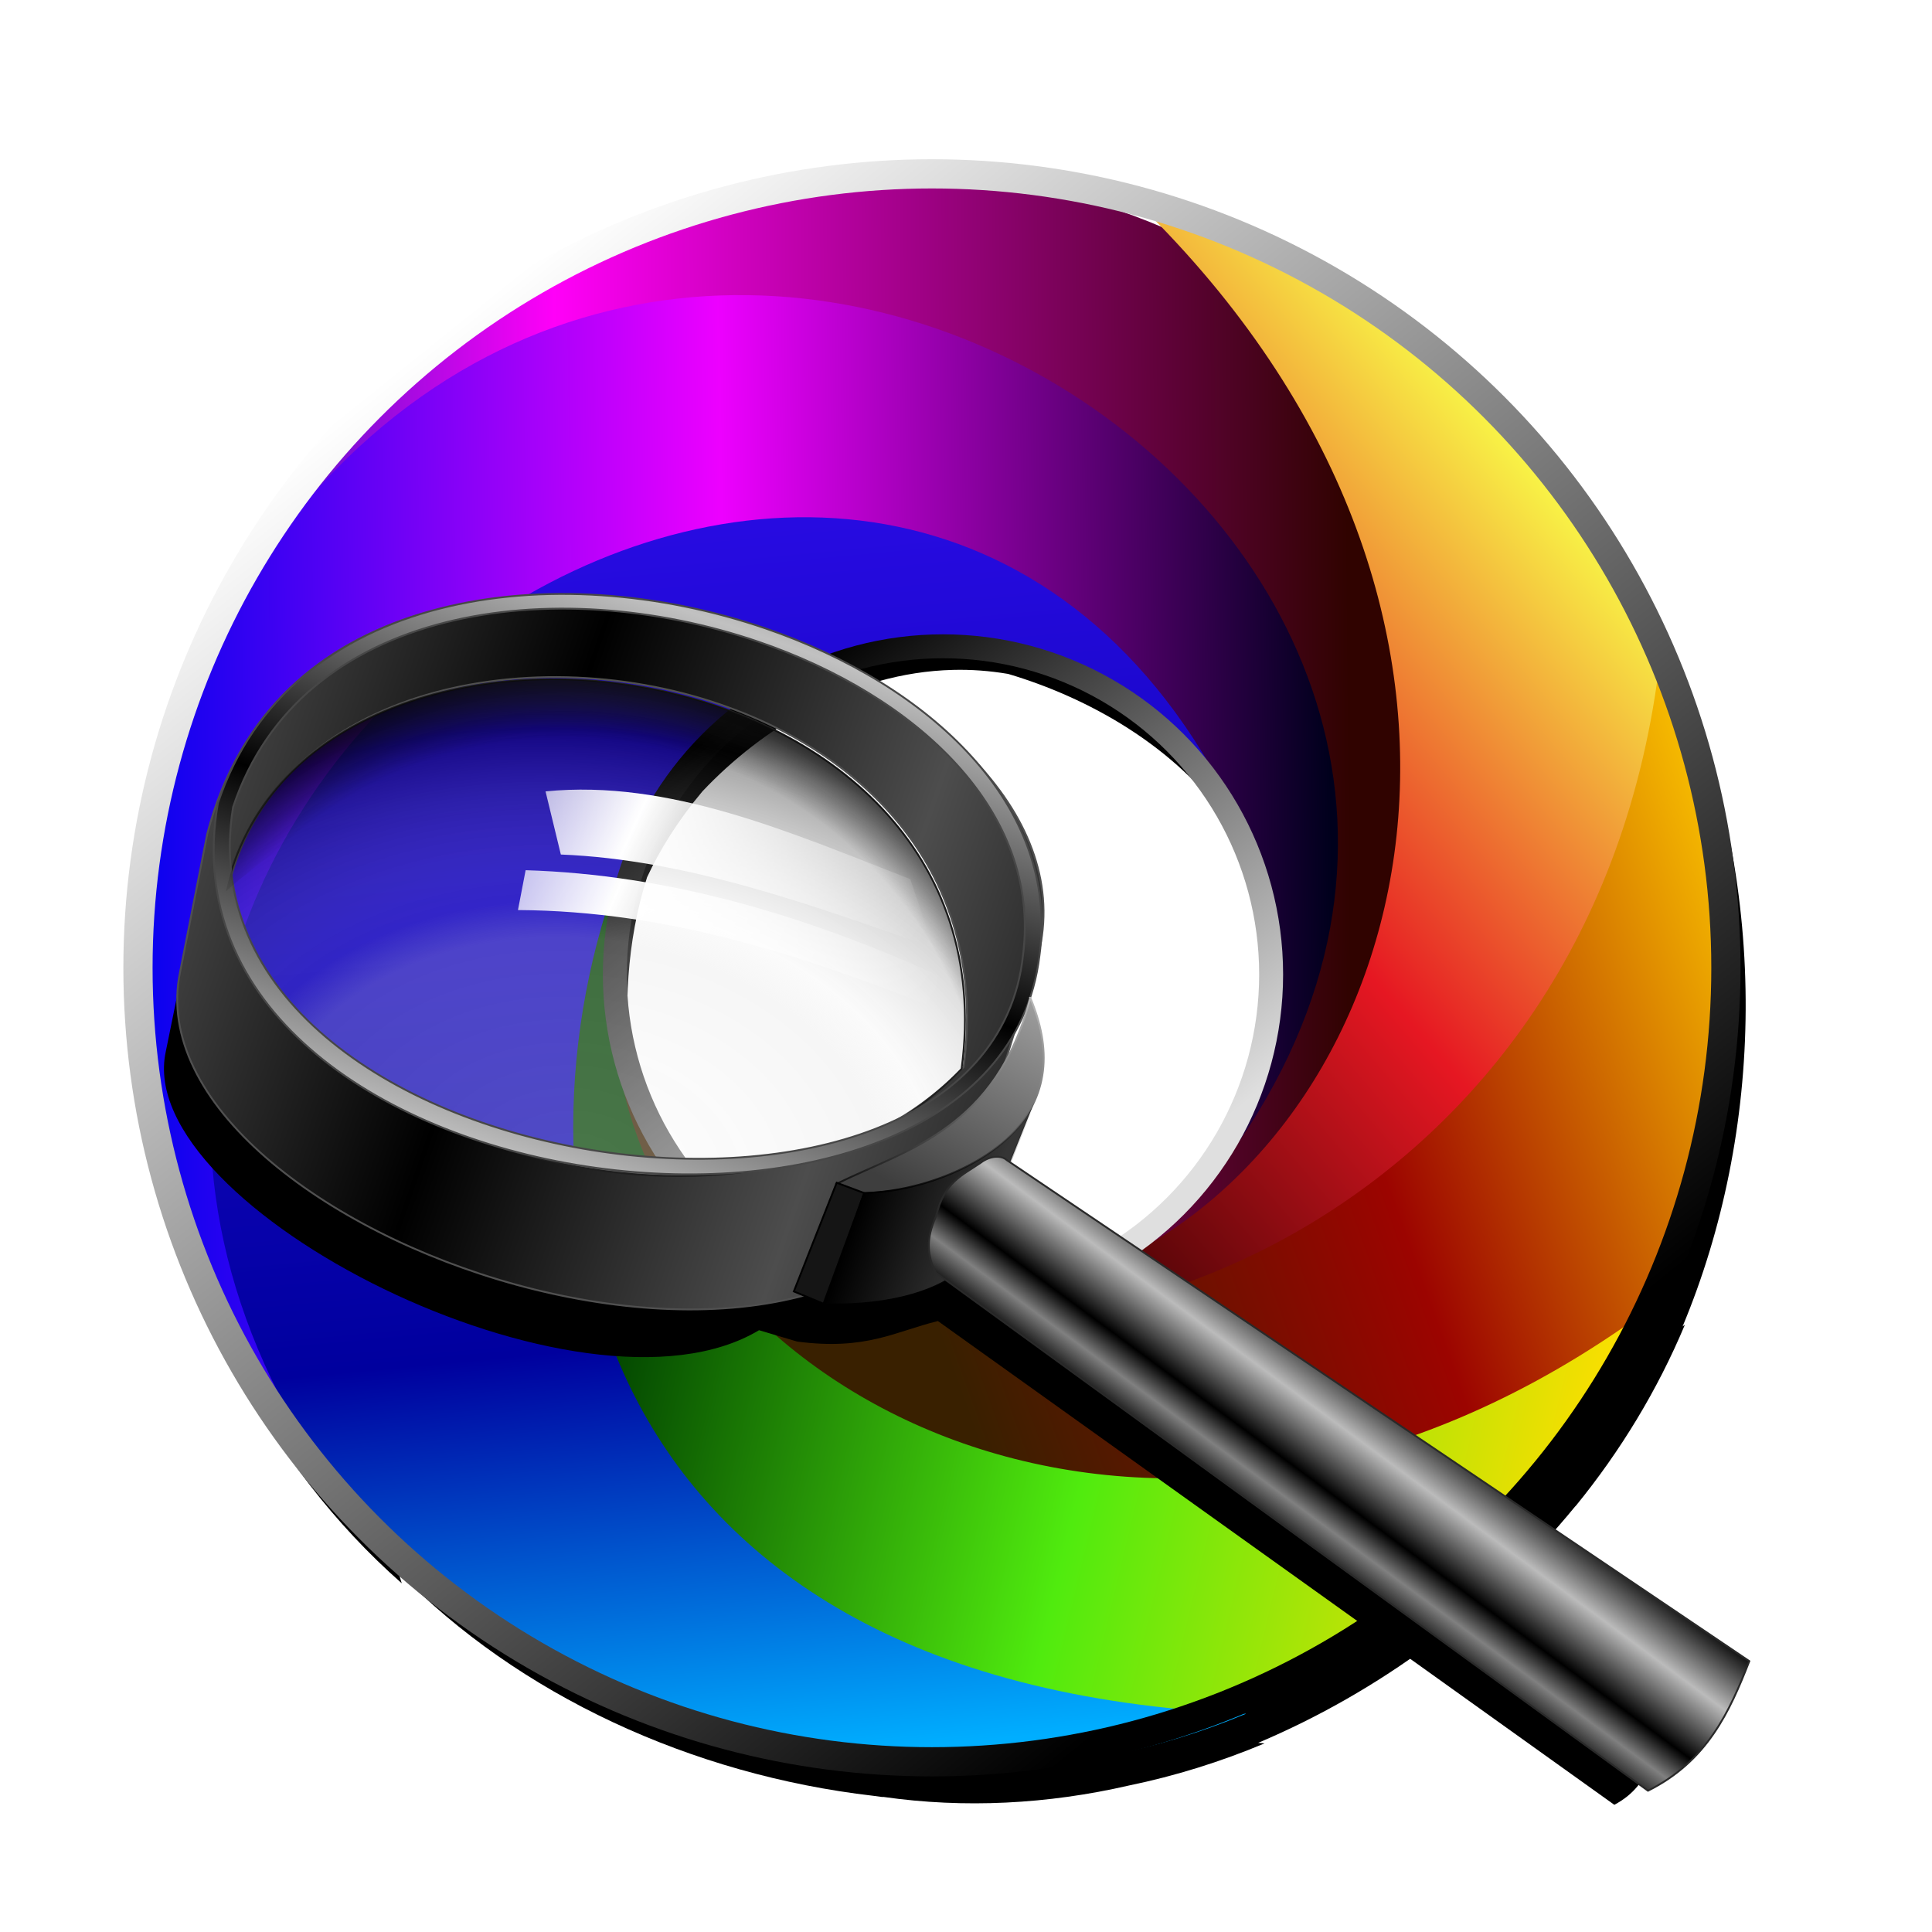 <?xml version="1.0" encoding="UTF-8" standalone="no"?>
<!-- Created with Inkscape (http://www.inkscape.org/) -->

<svg
   xmlns:dc="http://purl.org/dc/elements/1.1/"
   xmlns:cc="http://creativecommons.org/ns#"
   xmlns:rdf="http://www.w3.org/1999/02/22-rdf-syntax-ns#"
   xmlns:svg="http://www.w3.org/2000/svg"
   xmlns="http://www.w3.org/2000/svg"
   xmlns:xlink="http://www.w3.org/1999/xlink"
   xmlns:sodipodi="http://sodipodi.sourceforge.net/DTD/sodipodi-0.dtd"
   xmlns:inkscape="http://www.inkscape.org/namespaces/inkscape"
   width="256"
   height="256"
   id="svg2"
   version="1.1"
   inkscape:version="0.92.5 (2060ec1f9f, 2020-04-08)"
   sodipodi:docname="mate-color-manager.svg">
  <defs
     id="defs4">
    <linearGradient
       id="linearGradient3916">
      <stop
         id="stop3918"
         offset="0"
         style="stop-color:#dfdfdf;stop-opacity:1;" />
      <stop
         id="stop3920"
         offset="1"
         style="stop-color:#000000;stop-opacity:1;" />
    </linearGradient>
    <linearGradient
       id="linearGradient3892">
      <stop
         style="stop-color:#000000;stop-opacity:1;"
         offset="0"
         id="stop3894" />
      <stop
         style="stop-color:#ffffff;stop-opacity:1;"
         offset="1"
         id="stop3896" />
    </linearGradient>
    <linearGradient
       id="linearGradient3895">
      <stop
         id="stop3897"
         offset="0"
         style="stop-color:#2418bf;stop-opacity:1;" />
      <stop
         style="stop-color:#ff00f8;stop-opacity:1;"
         offset="0.315"
         id="stop3899" />
      <stop
         id="stop3901"
         offset="1"
         style="stop-color:#300300;stop-opacity:1;" />
    </linearGradient>
    <linearGradient
       id="linearGradient3880">
      <stop
         id="stop3882"
         offset="0"
         style="stop-color:#00aeff;stop-opacity:1;" />
      <stop
         style="stop-color:#00009e;stop-opacity:1;"
         offset="0.347"
         id="stop3884" />
      <stop
         id="stop3886"
         offset="1"
         style="stop-color:#270be1;stop-opacity:1;" />
    </linearGradient>
    <linearGradient
       inkscape:collect="always"
       id="linearGradient3934">
      <stop
         style="stop-color:#ffffff;stop-opacity:1;"
         offset="0"
         id="stop3936" />
      <stop
         style="stop-color:#ffffff;stop-opacity:0;"
         offset="1"
         id="stop3938" />
    </linearGradient>
    <linearGradient
       id="linearGradient3872">
      <stop
         style="stop-color:#ffde00;stop-opacity:1;"
         offset="0"
         id="stop3874" />
      <stop
         id="stop3903"
         offset="0.5"
         style="stop-color:#50eb0e;stop-opacity:1;" />
      <stop
         style="stop-color:#004100;stop-opacity:1;"
         offset="1"
         id="stop3876" />
    </linearGradient>
    <linearGradient
       id="linearGradient3864">
      <stop
         style="stop-color:#392000;stop-opacity:1;"
         offset="0"
         id="stop3866" />
      <stop
         id="stop3888"
         offset="0.5"
         style="stop-color:#9c0400;stop-opacity:1;" />
      <stop
         style="stop-color:#ffcd00;stop-opacity:1;"
         offset="1"
         id="stop3868" />
    </linearGradient>
    <linearGradient
       id="linearGradient3856">
      <stop
         style="stop-color:#f9ff48;stop-opacity:1;"
         offset="0"
         id="stop3858" />
      <stop
         id="stop3890"
         offset="0.5"
         style="stop-color:#e61722;stop-opacity:1;" />
      <stop
         style="stop-color:#2c0000;stop-opacity:1;"
         offset="1"
         id="stop3860" />
    </linearGradient>
    <linearGradient
       id="linearGradient3848">
      <stop
         style="stop-color:#00fff1;stop-opacity:1;"
         offset="0"
         id="stop3850" />
      <stop
         id="stop3892"
         offset="0.5"
         style="stop-color:#ff00f8;stop-opacity:1;" />
      <stop
         style="stop-color:#300300;stop-opacity:1;"
         offset="1"
         id="stop3852" />
    </linearGradient>
    <linearGradient
       id="linearGradient3840">
      <stop
         style="stop-color:#00aeff;stop-opacity:1;"
         offset="0"
         id="stop3842" />
      <stop
         id="stop3877"
         offset="0.5"
         style="stop-color:#00009e;stop-opacity:1;" />
      <stop
         style="stop-color:#00003d;stop-opacity:1;"
         offset="1"
         id="stop3844" />
    </linearGradient>
    <linearGradient
       id="linearGradient3830">
      <stop
         style="stop-color:#0002ee;stop-opacity:1;"
         offset="0"
         id="stop3832" />
      <stop
         id="stop3875"
         offset="0.5"
         style="stop-color:#ed00ff;stop-opacity:1;" />
      <stop
         style="stop-color:#00001c;stop-opacity:1;"
         offset="1"
         id="stop3834" />
    </linearGradient>
    <linearGradient
       inkscape:collect="always"
       xlink:href="#linearGradient3830"
       id="linearGradient3836"
       x1="7.787"
       y1="922.236"
       x2="179.719"
       y2="920.385"
       gradientUnits="userSpaceOnUse"
       gradientTransform="matrix(1.011,0.019,-0.019,1,17.209,-1.054)" />
    <linearGradient
       inkscape:collect="always"
       xlink:href="#linearGradient3840"
       id="linearGradient3846"
       x1="97.845"
       y1="1041.764"
       x2="180.706"
       y2="973.594"
       gradientUnits="userSpaceOnUse"
       gradientTransform="matrix(1.01,0,0,1,0.491,1.843)" />
    <linearGradient
       inkscape:collect="always"
       xlink:href="#linearGradient3848"
       id="linearGradient3854"
       x1="30.411"
       y1="893.047"
       x2="204.577"
       y2="893.047"
       gradientUnits="userSpaceOnUse"
       gradientTransform="matrix(1.007,-0.038,0.038,1.005,-33.613,2.997)" />
    <linearGradient
       inkscape:collect="always"
       xlink:href="#linearGradient3856"
       id="linearGradient3862"
       x1="211.541"
       y1="876.005"
       x2="126.989"
       y2="948.178"
       gradientUnits="userSpaceOnUse"
       gradientTransform="matrix(0.994,0.105,-0.105,0.994,97.206,-7.02)" />
    <linearGradient
       inkscape:collect="always"
       xlink:href="#linearGradient3864"
       id="linearGradient3870"
       x1="129.425"
       y1="976.899"
       x2="247.561"
       y2="940.812"
       gradientUnits="userSpaceOnUse"
       gradientTransform="matrix(1.01,-0.043,0.043,0.999,-41.125,9.245)" />
    <linearGradient
       inkscape:collect="always"
       xlink:href="#linearGradient3872"
       id="linearGradient3878"
       x1="259.659"
       y1="1002.137"
       x2="107.009"
       y2="975.304"
       gradientUnits="userSpaceOnUse"
       gradientTransform="matrix(1,-0.026,0.026,1.011,-23.587,-5.142)" />
    <linearGradient
       inkscape:collect="always"
       xlink:href="#linearGradient3934"
       id="linearGradient3940"
       x1="137.615"
       y1="-26.677"
       x2="137.615"
       y2="138.989"
       gradientUnits="userSpaceOnUse"
       gradientTransform="matrix(0.984,0,0,0.984,0.776,0.775)" />
    <linearGradient
       inkscape:collect="always"
       xlink:href="#linearGradient3934"
       id="linearGradient3945"
       gradientUnits="userSpaceOnUse"
       gradientTransform="matrix(0.886,0,0,0.886,13.305,806.963)"
       x1="137.615"
       y1="-26.677"
       x2="137.615"
       y2="150.735" />
    <linearGradient
       inkscape:collect="always"
       xlink:href="#linearGradient3934"
       id="linearGradient3950"
       gradientUnits="userSpaceOnUse"
       gradientTransform="matrix(0.886,0,0,0.886,13.305,10.6)"
       x1="137.615"
       y1="-26.677"
       x2="137.615"
       y2="150.735" />
    <linearGradient
       inkscape:collect="always"
       xlink:href="#linearGradient3934"
       id="linearGradient3962"
       gradientUnits="userSpaceOnUse"
       gradientTransform="matrix(0.886,0,0,0.886,112.014,809.418)"
       x1="137.615"
       y1="-26.677"
       x2="137.615"
       y2="150.735" />
    <linearGradient
       inkscape:collect="always"
       xlink:href="#linearGradient3856"
       id="linearGradient3964"
       gradientUnits="userSpaceOnUse"
       gradientTransform="matrix(0.994,0.105,-0.105,0.994,98.024,-4.564)"
       x1="211.541"
       y1="876.005"
       x2="126.989"
       y2="948.178" />
    <linearGradient
       inkscape:collect="always"
       xlink:href="#linearGradient3895"
       id="linearGradient3845"
       gradientUnits="userSpaceOnUse"
       gradientTransform="matrix(1.007,-0.038,0.038,1.005,-33.613,2.997)"
       x1="30.411"
       y1="893.047"
       x2="181.814"
       y2="897.418" />
    <linearGradient
       inkscape:collect="always"
       xlink:href="#linearGradient3856"
       id="linearGradient3847"
       gradientUnits="userSpaceOnUse"
       gradientTransform="matrix(0.994,0.105,-0.105,0.994,98.024,-4.564)"
       x1="213.832"
       y1="856.1"
       x2="126.989"
       y2="948.178" />
    <linearGradient
       inkscape:collect="always"
       xlink:href="#linearGradient3864"
       id="linearGradient3849"
       gradientUnits="userSpaceOnUse"
       gradientTransform="matrix(1.01,-0.043,0.043,0.999,-41.125,9.245)"
       x1="129.425"
       y1="976.899"
       x2="247.561"
       y2="940.812" />
    <linearGradient
       inkscape:collect="always"
       xlink:href="#linearGradient3872"
       id="linearGradient3851"
       gradientUnits="userSpaceOnUse"
       gradientTransform="matrix(1,-0.026,0.026,1.011,-23.587,-5.142)"
       x1="213.738"
       y1="994.313"
       x2="85.519"
       y2="959.74" />
    <linearGradient
       inkscape:collect="always"
       xlink:href="#linearGradient3830"
       id="linearGradient3853"
       gradientUnits="userSpaceOnUse"
       gradientTransform="matrix(1.011,0.019,-0.019,1,17.209,-1.054)"
       x1="21.703"
       y1="925.818"
       x2="179.719"
       y2="920.385" />
    <linearGradient
       inkscape:collect="always"
       xlink:href="#linearGradient3880"
       id="linearGradient3855"
       gradientUnits="userSpaceOnUse"
       gradientTransform="matrix(1.01,0,0,1,0.491,1.843)"
       x1="97.845"
       y1="1028.342"
       x2="82.482"
       y2="866.798" />
    <linearGradient
       inkscape:collect="always"
       xlink:href="#linearGradient3848"
       id="linearGradient3875"
       gradientUnits="userSpaceOnUse"
       gradientTransform="matrix(1.007,-0.038,0.038,1.005,-33.613,2.997)"
       x1="30.411"
       y1="893.047"
       x2="204.577"
       y2="893.047" />
    <linearGradient
       inkscape:collect="always"
       xlink:href="#linearGradient3856"
       id="linearGradient3877"
       gradientUnits="userSpaceOnUse"
       gradientTransform="matrix(0.994,0.105,-0.105,0.994,98.024,-4.564)"
       x1="211.541"
       y1="876.005"
       x2="126.989"
       y2="948.178" />
    <linearGradient
       inkscape:collect="always"
       xlink:href="#linearGradient3864"
       id="linearGradient3879"
       gradientUnits="userSpaceOnUse"
       gradientTransform="matrix(1.01,-0.043,0.043,0.999,-41.125,9.245)"
       x1="129.425"
       y1="976.899"
       x2="247.561"
       y2="940.812" />
    <linearGradient
       inkscape:collect="always"
       xlink:href="#linearGradient3872"
       id="linearGradient3881"
       gradientUnits="userSpaceOnUse"
       gradientTransform="matrix(1,-0.026,0.026,1.011,-23.587,-5.142)"
       x1="259.659"
       y1="1002.137"
       x2="107.009"
       y2="975.304" />
    <linearGradient
       inkscape:collect="always"
       xlink:href="#linearGradient3830"
       id="linearGradient3883"
       gradientUnits="userSpaceOnUse"
       gradientTransform="matrix(1.011,0.019,-0.019,1,17.209,-1.054)"
       x1="7.787"
       y1="922.236"
       x2="179.719"
       y2="920.385" />
    <linearGradient
       inkscape:collect="always"
       xlink:href="#linearGradient3840"
       id="linearGradient3885"
       gradientUnits="userSpaceOnUse"
       gradientTransform="matrix(1.01,0,0,1,0.491,1.843)"
       x1="97.845"
       y1="1041.764"
       x2="180.706"
       y2="973.594" />
    <linearGradient
       inkscape:collect="always"
       xlink:href="#linearGradient3840"
       id="linearGradient3888"
       gradientUnits="userSpaceOnUse"
       gradientTransform="matrix(0.418,0,0,0.413,109.261,620.589)"
       x1="97.845"
       y1="1041.764"
       x2="180.706"
       y2="973.594" />
    <linearGradient
       inkscape:collect="always"
       xlink:href="#linearGradient3830"
       id="linearGradient3891"
       gradientUnits="userSpaceOnUse"
       gradientTransform="matrix(0.418,0.008,-0.008,0.413,116.171,619.392)"
       x1="7.787"
       y1="922.236"
       x2="179.719"
       y2="920.385" />
    <linearGradient
       inkscape:collect="always"
       xlink:href="#linearGradient3872"
       id="linearGradient3894"
       gradientUnits="userSpaceOnUse"
       gradientTransform="matrix(0.413,-0.011,0.011,0.418,99.308,617.702)"
       x1="259.659"
       y1="1002.137"
       x2="107.009"
       y2="975.304" />
    <linearGradient
       inkscape:collect="always"
       xlink:href="#linearGradient3864"
       id="linearGradient3897"
       gradientUnits="userSpaceOnUse"
       gradientTransform="matrix(0.417,-0.018,0.018,0.413,92.058,623.649)"
       x1="129.425"
       y1="976.899"
       x2="247.561"
       y2="940.812" />
    <linearGradient
       inkscape:collect="always"
       xlink:href="#linearGradient3856"
       id="linearGradient3900"
       gradientUnits="userSpaceOnUse"
       gradientTransform="matrix(0.411,0.044,-0.044,0.411,149.576,617.941)"
       x1="211.541"
       y1="876.005"
       x2="126.989"
       y2="948.178" />
    <linearGradient
       inkscape:collect="always"
       xlink:href="#linearGradient3848"
       id="linearGradient3903"
       gradientUnits="userSpaceOnUse"
       gradientTransform="matrix(0.416,-0.016,0.016,0.416,95.164,-331.296)"
       x1="30.411"
       y1="893.047"
       x2="204.577"
       y2="893.047" />
    <linearGradient
       inkscape:collect="always"
       xlink:href="#linearGradient3892"
       id="linearGradient3898"
       x1="79.095"
       y1="76.873"
       x2="27.873"
       y2="13.056"
       gradientUnits="userSpaceOnUse"
       gradientTransform="matrix(2.433,0,0,2.433,-0.499,801.79)" />
    <filter
       inkscape:collect="always"
       id="filter3908">
      <feGaussianBlur
         inkscape:collect="always"
         stdDeviation="0.87"
         id="feGaussianBlur3910" />
    </filter>
    <linearGradient
       inkscape:collect="always"
       xlink:href="#linearGradient3916"
       id="linearGradient3914"
       gradientUnits="userSpaceOnUse"
       x1="79.095"
       y1="76.873"
       x2="27.873"
       y2="13.056"
       gradientTransform="matrix(1.005,0,0,1.005,73.707,874.722)" />
    <linearGradient
       id="linearGradient3859">
      <stop
         id="stop3865"
         offset="0"
         style="stop-color:#333333;stop-opacity:0;" />
      <stop
         style="stop-color:#0d0d0d;stop-opacity:0;"
         offset="0.856"
         id="stop3867" />
      <stop
         style="stop-color:#000000;stop-opacity:0.82;"
         offset="1"
         id="stop3869" />
    </linearGradient>
    <linearGradient
       id="linearGradient3843">
      <stop
         id="stop3845"
         offset="0"
         style="stop-color:#ffffff;stop-opacity:0.288;" />
      <stop
         style="stop-color:#e0e0e0;stop-opacity:0.281;"
         offset="0.477"
         id="stop3853" />
      <stop
         style="stop-color:#e0e0e0;stop-opacity:0.141;"
         offset="0.551"
         id="stop3851" />
      <stop
         id="stop3855"
         offset="0.893"
         style="stop-color:#000000;stop-opacity:0.388;" />
      <stop
         id="stop3847"
         offset="1"
         style="stop-color:#2e2e2e;stop-opacity:0.82;" />
    </linearGradient>
    <linearGradient
       id="linearGradient3835"
       inkscape:collect="always">
      <stop
         id="stop3837"
         offset="0"
         style="stop-color:#000000;stop-opacity:1;" />
      <stop
         id="stop3839"
         offset="1"
         style="stop-color:#000000;stop-opacity:0;" />
    </linearGradient>
    <linearGradient
       id="linearGradient3825">
      <stop
         id="stop3827"
         offset="0"
         style="stop-color:#000000;stop-opacity:1;" />
      <stop
         id="stop3829"
         offset="1"
         style="stop-color:#4d4d4d;stop-opacity:1;" />
    </linearGradient>
    <linearGradient
       id="linearGradient3813">
      <stop
         id="stop3815"
         offset="0"
         style="stop-color:#151515;stop-opacity:1;" />
      <stop
         style="stop-color:#808080;stop-opacity:1;"
         offset="0.25"
         id="stop3823" />
      <stop
         style="stop-color:#000000;stop-opacity:1;"
         offset="0.5"
         id="stop3821" />
      <stop
         id="stop3817"
         offset="1"
         style="stop-color:#bbbbbb;stop-opacity:1;" />
    </linearGradient>
    <linearGradient
       id="linearGradient3805">
      <stop
         style="stop-color:#000000;stop-opacity:1;"
         offset="0"
         id="stop3807" />
      <stop
         style="stop-color:#353535;stop-opacity:1;"
         offset="1"
         id="stop3809" />
    </linearGradient>
    <linearGradient
       id="linearGradient3785">
      <stop
         id="stop3787"
         offset="0"
         style="stop-color:#d5d5d5;stop-opacity:1;" />
      <stop
         id="stop3789"
         offset="1"
         style="stop-color:#000000;stop-opacity:1;" />
    </linearGradient>
    <linearGradient
       id="linearGradient3777">
      <stop
         id="stop3779"
         offset="0"
         style="stop-color:#3e3e3e;stop-opacity:1;" />
      <stop
         id="stop3781"
         offset="1"
         style="stop-color:#9c9c9c;stop-opacity:1;" />
    </linearGradient>
    <linearGradient
       id="linearGradient3767">
      <stop
         id="stop3769"
         offset="0"
         style="stop-color:#000000;stop-opacity:1;" />
      <stop
         id="stop3771"
         offset="1"
         style="stop-color:#c1c1c1;stop-opacity:1;" />
    </linearGradient>
    <linearGradient
       spreadMethod="reflect"
       gradientUnits="userSpaceOnUse"
       y2="104.007"
       x2="269.782"
       y1="260.562"
       x1="270.29"
       id="linearGradient3773"
       xlink:href="#linearGradient3767"
       inkscape:collect="always" />
    <linearGradient
       gradientUnits="userSpaceOnUse"
       y2="246.821"
       x2="528.258"
       y1="366.705"
       x1="505.835"
       id="linearGradient3783"
       xlink:href="#linearGradient3777"
       inkscape:collect="always" />
    <linearGradient
       gradientUnits="userSpaceOnUse"
       y2="387.861"
       x2="486.651"
       y1="215.792"
       x1="501.604"
       id="linearGradient3791"
       xlink:href="#linearGradient3785"
       inkscape:collect="always" />
    <linearGradient
       gradientUnits="userSpaceOnUse"
       y2="380.08"
       x2="527.809"
       y1="380.08"
       x1="461.749"
       id="linearGradient3803"
       xlink:href="#linearGradient3805"
       inkscape:collect="always" />
    <linearGradient
       gradientTransform="translate(-6.207,6.437)"
       spreadMethod="reflect"
       gradientUnits="userSpaceOnUse"
       y2="391.391"
       x2="728.93"
       y1="453.196"
       x1="709.633"
       id="linearGradient3819"
       xlink:href="#linearGradient3813"
       inkscape:collect="always" />
    <linearGradient
       spreadMethod="reflect"
       gradientUnits="userSpaceOnUse"
       y2="360.527"
       x2="429.274"
       y1="361.232"
       x1="229.482"
       id="linearGradient3831"
       xlink:href="#linearGradient3825"
       inkscape:collect="always" />
    <linearGradient
       gradientUnits="userSpaceOnUse"
       y2="291.168"
       x2="529.146"
       y1="366.309"
       x1="461.749"
       id="linearGradient3841"
       xlink:href="#linearGradient3835"
       inkscape:collect="always" />
    <radialGradient
       gradientUnits="userSpaceOnUse"
       gradientTransform="matrix(1.706,-0.395,0.298,1.284,-364.487,-87.143)"
       r="205.122"
       fy="485.511"
       fx="311.586"
       cy="485.511"
       cx="311.586"
       id="radialGradient3849"
       xlink:href="#linearGradient3843"
       inkscape:collect="always" />
    <radialGradient
       r="205.122"
       fy="481.231"
       fx="306.758"
       cy="481.231"
       cx="306.758"
       gradientTransform="matrix(1.28,-0.292,0.293,1.285,-229.269,-119.885)"
       gradientUnits="userSpaceOnUse"
       id="radialGradient3871"
       xlink:href="#linearGradient3859"
       inkscape:collect="always" />
    <linearGradient
       spreadMethod="reflect"
       gradientUnits="userSpaceOnUse"
       y2="201.206"
       x2="450.624"
       y1="185.692"
       x1="282.786"
       id="linearGradient3890"
       xlink:href="#linearGradient3934"
       inkscape:collect="always" />
    <linearGradient
       spreadMethod="reflect"
       gradientTransform="matrix(0.997,0.071,-0.071,0.997,1065.792,-30.295)"
       gradientUnits="userSpaceOnUse"
       y2="346.824"
       x2="-578.939"
       y1="345.117"
       x1="-761.242"
       id="linearGradient3900-5"
       xlink:href="#linearGradient3934"
       inkscape:collect="always" />
    <filter
       height="1.224"
       y="-0.112"
       width="1.043"
       x="-0.021"
       id="filter3910"
       inkscape:collect="always">
      <feGaussianBlur
         id="feGaussianBlur3912"
         stdDeviation="2.077"
         inkscape:collect="always" />
    </filter>
    <linearGradient
       y2="201.206"
       x2="450.624"
       y1="185.692"
       x1="282.786"
       spreadMethod="reflect"
       gradientUnits="userSpaceOnUse"
       id="linearGradient3927"
       xlink:href="#linearGradient3934"
       inkscape:collect="always" />
    <filter
       height="1.323"
       y="-0.161"
       width="1.074"
       x="-0.037"
       id="filter3953"
       inkscape:collect="always">
      <feGaussianBlur
         id="feGaussianBlur3955"
         stdDeviation="3.476"
         inkscape:collect="always" />
    </filter>
    <filter
       height="1.212"
       y="-0.106"
       width="1.043"
       x="-0.022"
       id="filter3967"
       inkscape:collect="always">
      <feGaussianBlur
         id="feGaussianBlur3969"
         stdDeviation="8.055"
         inkscape:collect="always" />
    </filter>
  </defs>
  <sodipodi:namedview
     id="base"
     pagecolor="#ffffff"
     bordercolor="#666666"
     borderopacity="1.0"
     inkscape:pageopacity="0.0"
     inkscape:pageshadow="2"
     inkscape:zoom="3.5351562"
     inkscape:cx="128"
     inkscape:cy="128"
     inkscape:document-units="px"
     inkscape:current-layer="layer1"
     showgrid="false"
     inkscape:window-width="1920"
     inkscape:window-height="1056"
     inkscape:window-x="0"
     inkscape:window-y="0"
     inkscape:window-maximized="1"
     showguides="true"
     inkscape:guide-bbox="true"
     inkscape:snap-global="false" />
  <g
     inkscape:label="Layer 1"
     inkscape:groupmode="layer"
     id="layer1"
     transform="translate(0,-796.362)">
    <path
       style="fill:#000000;fill-opacity:1;stroke:none;filter:url(#filter3908)"
       d="m 50.648,960.971 c -14.661,-0.176 -29.998,9.103 -37.406,22.875 -0.13,0.242 -0.281,0.474 -0.406,0.719 -9.11,15.631 -6.036,38.76 8.656,51.719 -0.07,-0.209 -0.12,-0.416 -0.188,-0.625 6.517,6.683 15.913,11.015 25.781,12.156 0.155,0.025 0.313,0.04 0.469,0.063 0.031,0 0.063,0 0.094,0 4.358,0.621 8.88,0.397 13.312,-0.625 2.5,-0.514 4.973,-1.287 7.344,-2.281 -0.118,-0.01 -0.227,-0.026 -0.344,-0.031 6.55,-2.772 12.585,-7.183 17.188,-12.812 0.019,-0.022 0.044,-0.04 0.062,-0.063 2.407,-2.957 4.414,-6.252 5.906,-9.812 -0.042,0.032 -0.083,0.062 -0.125,0.094 4.412,-10.573 4.736,-23.518 -0.062,-35.094 -0.02,0.171 -0.073,0.331 -0.094,0.5 -4.992,-11.46 -15.299,-21.247 -27.844,-24.625 0.217,0.217 0.414,0.438 0.625,0.656 -1.84,-0.781 -3.789,-1.434 -5.906,-1.938 -2.313,-0.55 -4.676,-0.846 -7.062,-0.875 z m 0.75,25.75 c 0.982,-0.025 1.981,0.046 3,0.219 8.484,2.521 19.544,10.499 12.719,27.062 -0.004,0.01 0.004,0.022 0,0.031 -2.421,4.271 -6.934,7.681 -14.75,8.406 -0.254,0.016 -0.493,0.054 -0.75,0.063 -1.98,0.067 -4.038,-0.107 -6.031,-0.625 -3.301,-1.569 -9.727,-6.657 -11.688,-13.5 -0.348,-3.098 -0.23,-6.878 0.906,-10.406 0.709,-1.521 1.679,-3.079 3,-4.656 3.213,-3.406 8.057,-6.454 13.594,-6.594 z"
       id="path3863"
       inkscape:connector-curvature="0"
       transform="matrix(2.442,0,0,2.442,0.751,-1524.446)" />
    <g
       id="g3837"
       transform="matrix(1.003,0,0,1.003,-5.259,-2.944)">
      <path
         inkscape:transform-center-y="-29.625738"
         inkscape:transform-center-x="12.6129"
         sodipodi:nodetypes="cscsc"
         inkscape:connector-curvature="0"
         id="path3050"
         d="M 119.819,969.076 C 216.608,996.292 241.088,845.206 144.245,822.163 99.489,811.513 46.091,842.894 30.275,889.953 87.111,839.827 152.712,861.567 169.321,903.005 c 7.059,17.613 9.697,68.372 -49.501,66.071 z"
         style="fill:url(#linearGradient3845);fill-opacity:1;stroke:none" />
      <path
         style="fill:url(#linearGradient3847);fill-opacity:1;stroke:none"
         d="m 84.868,919.824 c -21.192,97.495 129.247,111.5 146.296,14.203 7.879,-44.967 -26.461,-95.958 -74.099,-108.785 53.144,53.266 35.513,119.545 -4.603,138.491 -17.051,8.053 -66.324,14.857 -67.594,-43.909 z"
         id="path3052"
         inkscape:connector-curvature="0"
         sodipodi:nodetypes="cscsc"
         inkscape:transform-center-x="-29.654242"
         inkscape:transform-center-y="-14.205493" />
      <path
         inkscape:transform-center-y="27.4451"
         inkscape:transform-center-x="-23.205477"
         sodipodi:nodetypes="cscsc"
         inkscape:connector-curvature="0"
         id="path3054"
         d="m 106.631,888.015 c -90.401,44.231 -6.637,170.57 80.996,123.223 40.5,-21.882 56.856,-79.608 36.963,-127.598 -8.593,74.762 -79.647,98.041 -109.638,83.78 -14.5,-6.895 -53.957,-41.765 -8.32,-79.405 z"
         style="fill:url(#linearGradient3849);fill-opacity:1;stroke:none" />
      <path
         style="fill:url(#linearGradient3851);fill-opacity:1;stroke:none"
         d="M 141.34,882.852 C 47.681,848.057 13.138,996.818 107.17,1027.435 c 43.458,14.15 98.684,-13.158 117.935,-59.097 -60.063,45.828 -123.29,18.944 -136.545,-23.88 -5.634,-18.202 -5.603,-68.51 52.78,-61.607 z"
         id="path3056"
         inkscape:connector-curvature="0"
         sodipodi:nodetypes="cscsc"
         inkscape:transform-center-x="-10.019115"
         inkscape:transform-center-y="29.428506" />
      <path
         style="fill:url(#linearGradient3853);fill-opacity:1;stroke:none"
         d="M 164.836,953.28 C 228.428,873.389 99.19,784.768 39.014,871.803 12.949,909.503 19.381,969.424 56.629,1002.278 32.76,930.819 78.785,879.518 123.654,880.604 c 19.071,0.462 66.708,19.598 41.182,72.676 z"
         id="path3060"
         inkscape:connector-curvature="0"
         sodipodi:nodetypes="cscsc"
         inkscape:transform-center-x="26.949247"
         inkscape:transform-center-y="-3.7672998" />
      <path
         inkscape:transform-center-y="22.879964"
         inkscape:transform-center-x="28.293506"
         sodipodi:nodetypes="cscsc"
         inkscape:connector-curvature="0"
         id="path3058"
         d="m 168.457,904.316 c -43.812,-89.862 -172.23,-8.202 -125.245,78.952 21.715,40.279 80.772,59.29 126.659,40.043 -89.348,-3.872 -98.418,-70.396 -82.524,-111.937 6.919,-18.084 45.573,-51.336 81.11,-7.058 z"
         style="fill:url(#linearGradient3855);fill-opacity:1;stroke:none" />
    </g>
    <circle
       style="fill:none;stroke:url(#linearGradient3898);stroke-width:3.871;stroke-miterlimit:4;stroke-dasharray:none"
       id="path3121"
       cx="123.487"
       cy="924.603"
       r="105.205" />
    <circle
       id="path3912"
       style="fill:none;stroke:url(#linearGradient3914);stroke-width:3.171;stroke-miterlimit:4;stroke-dasharray:none"
       cx="124.951"
       cy="925.481"
       r="43.482" />
    <g
       id="g4419"
       transform="matrix(0.231,0.08,-0.08,0.231,37.384,831.852)">
      <path
         sodipodi:nodetypes="cccccccccc"
         inkscape:connector-curvature="0"
         id="path3957"
         d="m 73.832,380.093 5.607,42.056 c 10.385,85.711 281.822,122.699 353.271,37.383 l 21.495,-0.935 c 37.053,-7.559 48.695,-22.742 68.488,-35.48 l 432.269,127.791 c 15.895,-17.055 13.335,-38.797 -0.756,-59.601 L 485.047,368.878 434.579,415.607 C 308.834,463.311 184.832,492.125 73.832,380.093 Z"
         style="fill:#000000;fill-opacity:1;stroke:none;stroke-width:1px;stroke-linecap:butt;stroke-linejoin:miter;stroke-opacity:1;filter:url(#filter3967)" />
      <path
         id="path3755"
         d="M 309.531,101.25 C 185.327,101.77 51.156,165.871 62.062,303.25 L 72.625,378.688 C 90.885,521.798 514.402,523.169 512.688,320.875 L 509.156,217.906 C 502.534,141.38 409.245,100.833 309.531,101.25 Z m -7.156,44.656 c 85.524,-0.089 167.902,41.754 188.438,142.531 C 423.345,436.384 150.685,450.133 82.5,327.906 c -12.69,-107.93 106.361,-181.881 219.875,-182 z"
         style="fill:url(#linearGradient3831);fill-opacity:1;stroke:#505050;stroke-width:1px;stroke-linecap:butt;stroke-linejoin:miter;stroke-opacity:1"
         inkscape:connector-curvature="0" />
      <path
         style="fill:url(#radialGradient3849);fill-opacity:1;stroke:#1f1f1f;stroke-width:1px;stroke-linecap:butt;stroke-linejoin:miter;stroke-opacity:1"
         d="M 81.803,329.329 C 149.989,451.556 422.648,437.785 490.116,289.838 442.325,55.303 59.552,140.082 81.803,329.329 Z"
         id="path3759"
         inkscape:connector-curvature="0"
         sodipodi:nodetypes="ccc" />
      <path
         id="path3762"
         d="M 311.594,98.938 C 190.824,99.247 60.61,163.737 62.062,285.594 97.652,506.426 551.557,409.335 509.875,217.906 493.752,137.293 405.526,98.697 311.594,98.938 Z M 310,107.031 c 90.288,-0.418 175.283,36.247 191.406,113.688 41.682,180.965 -395.286,267.649 -430.875,64.188 C 69.078,169.438 193.916,107.569 310,107.031 Z"
         style="fill:url(#linearGradient3773);fill-opacity:1;stroke:#474747;stroke-width:1px;stroke-linecap:butt;stroke-linejoin:miter;stroke-opacity:1"
         inkscape:connector-curvature="0" />
      <path
         sodipodi:nodetypes="csccc"
         inkscape:connector-curvature="0"
         id="path3775"
         d="m 512.682,241.179 c 19.612,22.022 27.845,46.773 13.399,76.162 -15.219,30.963 -39.421,43.126 -64.173,53.595 l -15.201,-0.402 c 30.257,-30.472 71.816,-56.282 65.976,-129.356 z"
         style="fill:url(#linearGradient3783);fill-opacity:1;stroke:url(#linearGradient3791);stroke-width:1px;stroke-linecap:butt;stroke-linejoin:miter;stroke-opacity:1" />
      <path
         sodipodi:nodetypes="ccccc"
         inkscape:connector-curvature="0"
         id="path3793"
         d="m 446.321,370.241 -2.668,63.26 18.307,1.092 0.289,-63.95 z"
         style="fill:#151515;fill-opacity:1;stroke:#000000;stroke-width:1px;stroke-linecap:butt;stroke-linejoin:miter;stroke-opacity:1" />
      <path
         style="fill:url(#linearGradient3803);fill-opacity:1;stroke:url(#linearGradient3841);stroke-width:1px;stroke-linecap:butt;stroke-linejoin:miter;stroke-opacity:1"
         d="m 533.46,290.891 -4.95,96.623 c -10.492,24.01 -43.005,39.929 -67.469,47.309 l 1.209,-64.18 c 35.663,-13.521 70.767,-47.833 71.211,-79.752 z"
         id="path3795"
         inkscape:connector-curvature="0"
         sodipodi:nodetypes="ccccc" />
      <path
         sodipodi:nodetypes="ccccccc"
         inkscape:connector-curvature="0"
         id="path3811"
         d="m 516.566,334.398 c -7.326,9.944 -15.333,16.25 -13.399,35.452 -1.245,13.323 2.343,21.546 9.904,28.916 l 456.627,138.956 c 25.128,-25.729 27.789,-54.915 28.916,-84.337 L 529.435,328.465 c -3.677,-1.654 -9.423,0.707 -12.87,5.933 z"
         style="fill:url(#linearGradient3819);fill-opacity:1;stroke:#292929;stroke-width:1px;stroke-linecap:butt;stroke-linejoin:miter;stroke-opacity:1" />
      <path
         sodipodi:nodetypes="ccc"
         inkscape:connector-curvature="0"
         id="path3857"
         d="M 81.803,329.329 C 199.893,118.862 462.786,170.196 490.116,289.838 442.325,55.303 59.552,140.082 81.803,329.329 Z"
         style="fill:url(#radialGradient3871);fill-opacity:1;stroke:none;stroke-width:1px;stroke-linecap:butt;stroke-linejoin:miter;stroke-opacity:1" />
      <path
         sodipodi:nodetypes="ccccc"
         inkscape:connector-curvature="0"
         id="path3873"
         d="m 227.78,221.434 19.04,29.619 c 65.388,-19.76 136.455,-18.694 207.329,-18.335 l -23.977,-31.029 C 359.977,198.982 288.894,193.258 227.78,221.434 Z"
         style="fill:url(#linearGradient3927);fill-opacity:1;stroke:none;filter:url(#filter3953)" />
      <path
         sodipodi:nodetypes="ccccc"
         inkscape:connector-curvature="0"
         id="path3892"
         d="m 231.564,265.332 c 73.733,-23.062 150.915,-26.525 229.979,-19.287 l 2.538,17.045 c -75.677,-3.022 -151.613,-2.392 -229.377,24.014 z"
         style="fill:url(#linearGradient3900-5);fill-opacity:1;stroke:none;filter:url(#filter3910)" />
    </g>
    <g
       font-size="7.5"
       font-variant="normal"
       letter-spacing="0"
       font-stretch="normal"
       font-weight="bold"
       line-height="125%"
       word-spacing="0"
       font-style="normal"
       transform="translate(64.228,754.956)"
       id="text4330"
       style="font-style:normal;font-variant:normal;font-weight:bold;font-stretch:normal;font-size:7.5px;line-height:125%;font-family:STIX;letter-spacing:0;word-spacing:0;fill:#000000;fill-opacity:1;stroke:none;stroke-width:1;stroke-linecap:butt;stroke-linejoin:miter;stroke-opacity:1">
      <path
         inkscape:connector-curvature="0"
         id="path4335"
         d="m -56.133,39.468 0,-0.188 c -0.307,0 -0.443,-0.165 -0.825,-1.073 l -1.665,-3.915 -0.21,0 -1.657,4.088 c -0.285,0.705 -0.398,0.84 -0.743,0.9 l 0,0.188 1.515,0 0,-0.188 c -0.443,-0.03 -0.608,-0.113 -0.608,-0.307 0,-0.18 0.142,-0.495 0.233,-0.728 l 0.098,-0.255 1.688,0 c 0.255,0.593 0.345,0.855 0.345,1.02 0,0.165 -0.098,0.225 -0.345,0.247 l -0.24,0.022 0,0.188 2.415,0 z m -2.288,-1.77 -1.462,0 0.705,-1.823 0.757,1.823 z" />
      <path
         inkscape:connector-curvature="0"
         id="path4337"
         d="m -55.761,34.398 0,0.188 c 0.525,0.045 0.63,0.15 0.63,0.735 l 0,3.203 c 0,0.383 -0.045,0.593 -0.292,0.69 -0.083,0.037 -0.195,0.052 -0.338,0.068 l 0,0.188 2.498,0 0,-0.188 c -0.593,-0.075 -0.652,-0.142 -0.652,-0.645 l 0,-1.44 c 0.99,-0.007 1.245,-0.03 1.567,-0.15 0.623,-0.233 0.968,-0.69 0.968,-1.29 0,-0.915 -0.765,-1.357 -2.018,-1.357 l -2.362,0 z m 1.845,0.525 c 0,-0.172 0.128,-0.263 0.375,-0.263 0.623,0 0.87,0.345 0.87,1.177 0,0.833 -0.307,1.087 -1.245,1.095 l 0,-2.01 z" />
    </g>
  </g>
</svg>
